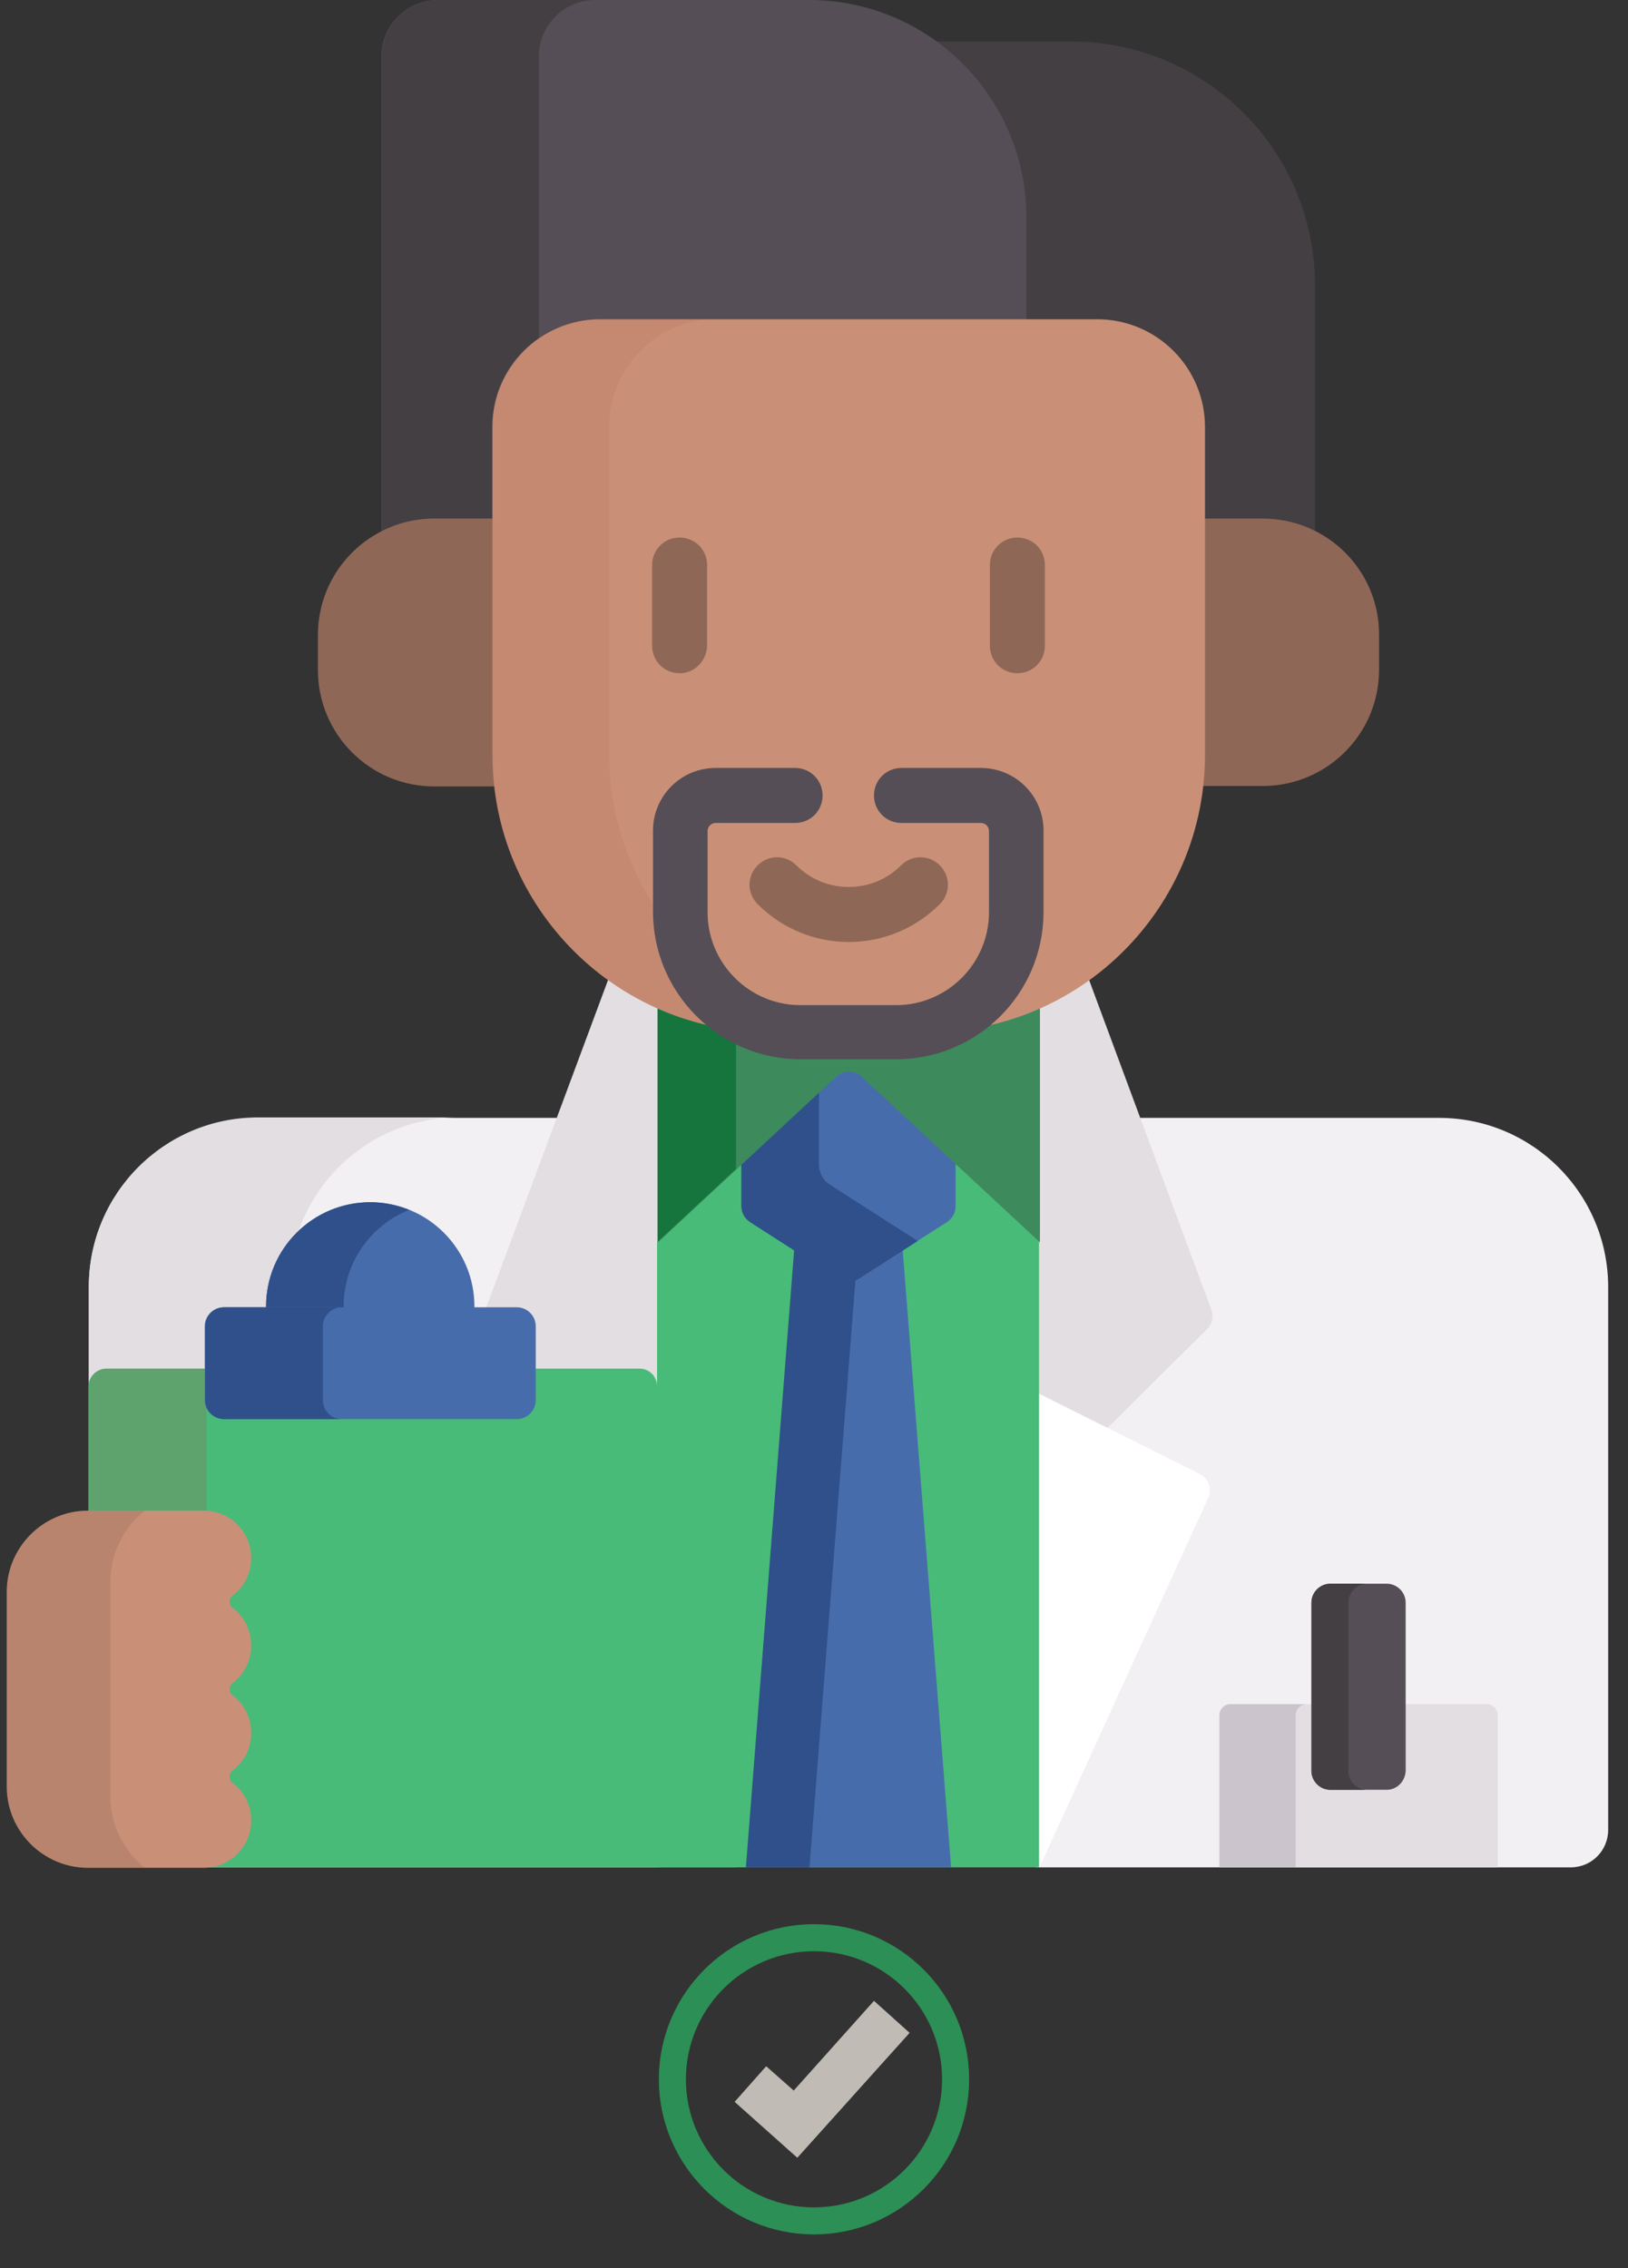 <?xml version="1.0" encoding="utf-8"?>
<!-- Generator: Adobe Illustrator 19.0.0, SVG Export Plug-In . SVG Version: 6.00 Build 0)  -->
<svg version="1.1" id="Capa_1" xmlns="http://www.w3.org/2000/svg" xmlns:xlink="http://www.w3.org/1999/xlink" x="0px" y="0px"
	 viewBox="-277 25 361 503" style="enable-background:new -277 25 361 503;" xml:space="preserve">
<rect x="-277" y="25" width="361" height="503" fill="#333333" stroke="none"/>
<style type="text/css">
	.st0{fill:#433F43;}
	.st1{fill:#554E56;}
	.st2{fill:#F3F0F3;}
	.st3{fill:#E2DEE2;}
	.st4{fill:#FFFFFF;}
	.st5{fill:#48BB78;}
	.st6{opacity:0.3;fill:#8F6756;enable-background:new    ;}
	.st7{fill:#476CAB;}
	.st8{fill:#2F508A;}
	.st9{fill:#3D8A5D;}
	.st10{fill:#15753D;}
	.st11{fill:#8F6756;}
	.st12{fill:#C99077;}
	.st13{opacity:0.1;fill:#A44F3E;enable-background:new    ;}
	.st14{fill:#CBC4CC;}
	.st15{fill:none;stroke:#2C8F55;stroke-width:6;stroke-miterlimit:10;}
	.st16{fill:#C0BBB5;}
</style>
<g>
	<g>
		<path class="st0" d="M-50.3,73.2v23.4h16.6c12.7,0,23.1,10.3,23.1,23.1v21.2H3c4.2,0,8.2,1,11.6,2.9V88.3
			c0-29.9-24.2-54.1-54.1-54.1h-31.3C-58.4,42.7-50.3,57-50.3,73.2L-50.3,73.2z"/>
		<path class="st1" d="M-180.7,140.8h13.6v-21.2c0-12.7,10.3-23.1,23.1-23.1h94.6V73.2C-49.4,46.6-71,25-97.6,25h-82.3
			c-6.9,0-12.5,5.6-12.5,12.5v106.2C-188.9,141.8-184.9,140.8-180.7,140.8z"/>
		<path class="st0" d="M-180.7,140h12.8v-20.4c0-8.2,4.1-15.4,10.4-19.7V37.5c0-6.9,5.6-12.5,12.5-12.5h-34.8
			c-6.9,0-12.5,5.6-12.5,12.5v105.3C-188.9,141-184.9,140-180.7,140L-180.7,140z"/>
	</g>
	<g>
		<path class="st2" d="M-231.8,439.1h101.4V272.9h-89.4c-20.7,0-37.5,16.8-37.5,37.5V360h25.5c5.8,0,10.5,4.7,10.5,10.5
			c0,3.3-1.5,6.4-4.2,8.4c-0.4,0.3-0.6,0.8-0.6,1.3s0.2,1,0.6,1.3c2.7,2,4.2,5.1,4.2,8.4s-1.5,6.4-4.2,8.4c-0.4,0.3-0.6,0.8-0.6,1.3
			s0.2,1,0.6,1.3c2.7,2,4.2,5.1,4.2,8.4s-1.5,6.4-4.2,8.4c-0.4,0.3-0.6,0.8-0.6,1.3s0.2,1,0.6,1.3c2.7,2,4.2,5.1,4.2,8.4
			C-221.3,434.4-226.1,439.1-231.8,439.1L-231.8,439.1z"/>
		<path class="st2" d="M42.1,272.9h-89.4v166.2H71.3c4.6,0,8.3-3.7,8.3-8.3V310.4C79.6,289.7,62.8,272.9,42.1,272.9z"/>
	</g>
	<g>
		<path class="st3" d="M-257.3,332.6c0-2.2,1.8-4,4-4h21.8v-9.4c0-2.3,1.9-4.2,4.2-4.2h9.4v-0.3c0-6.6,2.7-12.5,7.1-16.7
			c5.1-14.6,19-25.2,35.4-25.2h-44.4c-20.7,0-37.5,16.8-37.5,37.5V332.6z"/>
		<path class="st3" d="M-305,25"/>
	</g>
	<g>
		<g>
			<path class="st3" d="M-162.4,315.8c1.9,0,3.4,1.5,3.4,3.4v9.9l0.3,0.3h23.5c1.8,0,3.2,1.5,3.2,3.2h1.6v-84.5
				c-4.1-1.8-7.9-4-11.5-6.5l-27.6,74.2H-162.4z"/>
		</g>
		<path class="st3" d="M-8.4,315.4l-27.4-73.9c-3.6,2.6-7.4,4.8-11.5,6.5v109.4l38-37.7C-8.2,318.6-7.8,316.9-8.4,315.4L-8.4,315.4z
			"/>
	</g>
	<g>
		<path class="st4" d="M-10.9,351.9l-36.4-18.2v103.8l0.8,1.6l37.4-81.9C-8.2,355.2-9,352.9-10.9,351.9L-10.9,351.9z"/>
	</g>
	<path class="st5" d="M-135.2,328.5H-159v7c0,1.9-1.5,3.4-3.4,3.4h-65c-1.9,0-3.4-1.5-3.4-3.4v-7h-22.6c-2.2,0-4,1.8-4,4v28.2h25.5
		c5.3,0,9.7,4.3,9.7,9.7c0,3.1-1.4,5.9-3.9,7.8c-0.6,0.5-1,1.2-1,1.9c0,0.8,0.4,1.5,1,1.9c2.5,1.9,3.9,4.7,3.9,7.8
		c0,3.1-1.4,5.9-3.9,7.8c-0.6,0.5-1,1.2-1,1.9c0,0.8,0.4,1.5,1,1.9c2.5,1.9,3.9,4.7,3.9,7.8c0,3.1-1.4,5.9-3.9,7.8
		c-0.6,0.5-1,1.2-1,1.9c0,0.8,0.4,1.5,1,1.9c2.5,1.9,3.9,4.7,3.9,7.8c0,5.3-4.3,9.7-9.7,9.7v0.8h100.6V332.6
		C-131.2,330.3-133,328.5-135.2,328.5L-135.2,328.5z"/>
	<path class="st6" d="M-231.5,335.5v-7h-21.8c-2.2,0-4,1.8-4,4V360h25.5c0.2,0,0.4,0,0.6,0v-23
		C-231.4,336.6-231.5,336.1-231.5,335.5z"/>
	<path class="st5" d="M-46.5,300.4l-5.1-5.8l-34-31.6c-0.9-0.8-2.1-1.3-3.3-1.3c-1.2,0-2.4,0.5-3.3,1.3l-34,31.6l-5.1,5.8v138.7
		h84.7V300.4H-46.5z"/>
	<path class="st5" d="M-131.2,300.4v138.7h17.4V284.2L-131.2,300.4z"/>
	<g>
		<path class="st7" d="M-87,307.8c-0.5,0.3-1.2,0.5-1.8,0.5c-0.6,0-1.3-0.2-1.8-0.5l-10.1-6.5l-10.8,137.8h45.4l-10.8-137.7
			L-87,307.8z"/>
	</g>
	<g>
		<path class="st8" d="M-91.1,308.5l-9.8-6.3l-10.7,136.9h14.1l10.2-130.3C-88.5,309.4-89.9,309.3-91.1,308.5z"/>
	</g>
	<g>
		<path class="st7" d="M-85.5,263c-0.9-0.8-2.1-1.3-3.3-1.3c-1.2,0-2.4,0.5-3.3,1.3l-20.5,19v10.4c0,1.4,0.7,2.7,1.9,3.5l19.6,12.6
			c1.4,0.9,3.1,0.9,4.5,0L-67,296c1.2-0.8,1.9-2.1,1.9-3.5V282L-85.5,263z"/>
	</g>
	<path class="st8" d="M-95.4,283.3v-16.1l-17.2,16v9.3c0,1.4,0.7,2.7,1.9,3.5l19.6,12.6c1.4,0.9,3.1,0.9,4.5,0l13.1-8.4L-93,287.7
		C-94.5,286.7-95.4,285-95.4,283.3L-95.4,283.3z"/>
	<path class="st9" d="M-71.3,253.1h-35c-8.8,0-17.2-1.9-24.8-5.3v52.7l39.6-36.8c1.6-1.4,4-1.4,5.5,0l39.6,36.8v-52.7
		C-54.1,251.1-62.5,253.1-71.3,253.1z"/>
	<path class="st10" d="M-113.8,252.6c-6.1-0.8-12-2.4-17.4-4.9v52.7l17.4-16.2C-113.8,284.2-113.8,252.6-113.8,252.6z"/>
	<g>
		<path class="st11" d="M3,140h-13.6v52.4c0,2.4-0.1,4.7-0.4,6.9H3c14.2,0,25.8-11.5,25.8-25.8v-7.8C28.8,151.5,17.3,140,3,140
			L3,140z"/>
		<path class="st11" d="M-167.1,192.3V140h-13.6c-14.2,0-25.8,11.5-25.8,25.8v7.8c0,14.2,11.5,25.8,25.8,25.8h14
			C-167,197-167.1,194.7-167.1,192.3L-167.1,192.3z"/>
	</g>
	<g>
		<path class="st12" d="M-71.3,253.9h-35c-34,0-61.5-27.6-61.5-61.5v-72.7c0-13.2,10.7-23.9,23.9-23.9h110.2
			c13.2,0,23.9,10.7,23.9,23.9v72.7C-9.8,226.3-37.3,253.9-71.3,253.9z"/>
	</g>
	<path class="st13" d="M-132.1,227.2v-1.6c-6.2-9.6-9.8-21-9.8-33.3v-72.7c0-13.2,10.7-23.9,23.9-23.9h-26
		c-13.2,0-23.9,10.7-23.9,23.9v72.7c0,29.1,20.2,53.5,47.4,59.9C-127.6,246.2-132.1,237.2-132.1,227.2L-132.1,227.2z"/>
	<g>
		<g>
			<path class="st11" d="M-126.3,174.3c-3.4,0-6.1-2.7-6.1-6.1v-17.9c0-3.4,2.7-6.1,6.1-6.1c3.4,0,6.1,2.7,6.1,6.1v17.9
				C-120.3,171.6-123,174.3-126.3,174.3z"/>
		</g>
		<g>
			<path class="st11" d="M-51.4,174.3c-3.4,0-6.1-2.7-6.1-6.1v-17.9c0-3.4,2.7-6.1,6.1-6.1c3.4,0,6.1,2.7,6.1,6.1v17.9
				C-45.3,171.6-48,174.3-51.4,174.3z"/>
		</g>
	</g>
	<g>
		<g>
			<path class="st11" d="M-88.8,233.9c-7.3,0-14.6-2.8-20.2-8.4c-2.4-2.4-2.4-6.2,0-8.6c2.4-2.4,6.2-2.4,8.6,0
				c6.4,6.4,16.8,6.4,23.2,0c2.4-2.4,6.2-2.4,8.6,0s2.4,6.2,0,8.6C-74.2,231.1-81.5,233.9-88.8,233.9z"/>
		</g>
		<g>
			<path class="st1" d="M-78.3,259.9h-21.2c-18,0-32.7-14.7-32.7-32.7v-18c0-7.7,6.2-13.9,13.9-13.9h17.6c3.4,0,6.1,2.7,6.1,6.1
				s-2.7,6.1-6.1,6.1h-17.6c-1,0-1.8,0.8-1.8,1.8v18c0,11.3,9.2,20.6,20.6,20.6h21.2c11.3,0,20.6-9.2,20.6-20.6v-18
				c0-1-0.8-1.8-1.8-1.8h-17.6c-3.4,0-6.1-2.7-6.1-6.1s2.7-6.1,6.1-6.1h17.6c7.7,0,13.9,6.2,13.9,13.9v18
				C-45.6,245.3-60.2,259.9-78.3,259.9L-78.3,259.9z"/>
		</g>
	</g>
	<g>
		<g>
			<path class="st7" d="M-171.8,315.8v-1.1c0-12.7-10.3-23.1-23.1-23.1c-12.7,0-23.1,10.3-23.1,23.1v1.1H-171.8z"/>
			<g>
				<path class="st8" d="M-200.8,315v-0.3c0-9.7,6-18,14.5-21.4c-2.7-1.1-5.6-1.7-8.6-1.7c-12.7,0-23.1,10.3-23.1,23.1v0.3H-200.8z"
					/>
			</g>
			<g>
				<path class="st7" d="M-162.4,339.7h-65c-2.3,0-4.2-1.9-4.2-4.2v-16.4c0-2.3,1.9-4.2,4.2-4.2h65c2.3,0,4.2,1.9,4.2,4.2v16.4
					C-158.2,337.8-160.1,339.7-162.4,339.7z"/>
			</g>
			<g>
				<path class="st8" d="M-205.4,335.5v-16.4c0-2.3,1.9-4.2,4.2-4.2h-26.1c-2.3,0-4.2,1.9-4.2,4.2v16.4c0,2.3,1.9,4.2,4.2,4.2h26.1
					C-203.6,339.7-205.4,337.8-205.4,335.5z"/>
			</g>
		</g>
	</g>
	<g>
		<path class="st12" d="M-257.5,360c-9.9,0-18,8.1-18,18v43.2c0,9.9,8.1,18,18,18h25.7c5.8,0,10.5-4.7,10.5-10.5
			c0-3.3-1.5-6.4-4.2-8.4c-0.4-0.3-0.6-0.8-0.6-1.3s0.2-1,0.6-1.3c2.7-2,4.2-5.1,4.2-8.4s-1.5-6.4-4.2-8.4c-0.4-0.3-0.6-0.8-0.6-1.3
			s0.2-1,0.6-1.3c2.7-2,4.2-5.1,4.2-8.4s-1.5-6.4-4.2-8.4c-0.4-0.3-0.6-0.8-0.6-1.3s0.2-1,0.6-1.3c2.7-2,4.2-5.1,4.2-8.4
			c0-5.8-4.7-10.5-10.5-10.5L-257.5,360z"/>
	</g>
	<g>
		<path class="st6" d="M-252.5,423.5v-47.8c0-6.4,3-12,7.6-15.7h-12.6c-9.9,0-18,8.1-18,18v43.2c0,9.9,8.1,18,18,18h12.6
			C-249.5,435.5-252.5,429.8-252.5,423.5L-252.5,423.5z"/>
	</g>
	<g>
		<path class="st3" d="M-6.6,439.1h61.7v-33.7c0-1.4-1.1-2.5-2.5-2.5H-4.1c-1.4,0-2.5,1.1-2.5,2.5V439.1L-6.6,439.1z"/>
	</g>
	<path class="st14" d="M12.8,402.9H-4.1c-1.4,0-2.5,1.1-2.5,2.5v33.7h16.9v-33.7C10.3,404,11.4,402.9,12.8,402.9z"/>
	<g>
		<path class="st1" d="M30.5,421.9H18c-2.3,0-4.2-1.9-4.2-4.2v-37.3c0-2.3,1.9-4.2,4.2-4.2h12.5c2.3,0,4.2,1.9,4.2,4.2v37.3
			C34.6,420,32.8,421.9,30.5,421.9z"/>
	</g>
	<path class="st0" d="M22,417.7v-37.3c0-2.3,1.9-4.2,4.2-4.2H18c-2.3,0-4.2,1.9-4.2,4.2v37.3c0,2.3,1.9,4.2,4.2,4.2h8.2
		C23.8,421.9,22,420,22,417.7z"/>
</g>
<circle id="XMLID_60_" class="st15" cx="-96.5" cy="486.1" r="31.4"/>
<g id="XMLID_1466_">
	<polygon id="XMLID_1467_" class="st16" points="-100.2,503.5 -114.1,491.1 -107.1,483.2 -101,488.6 -83.2,468.7 -75.3,475.8 	"/>
</g>
</svg>
